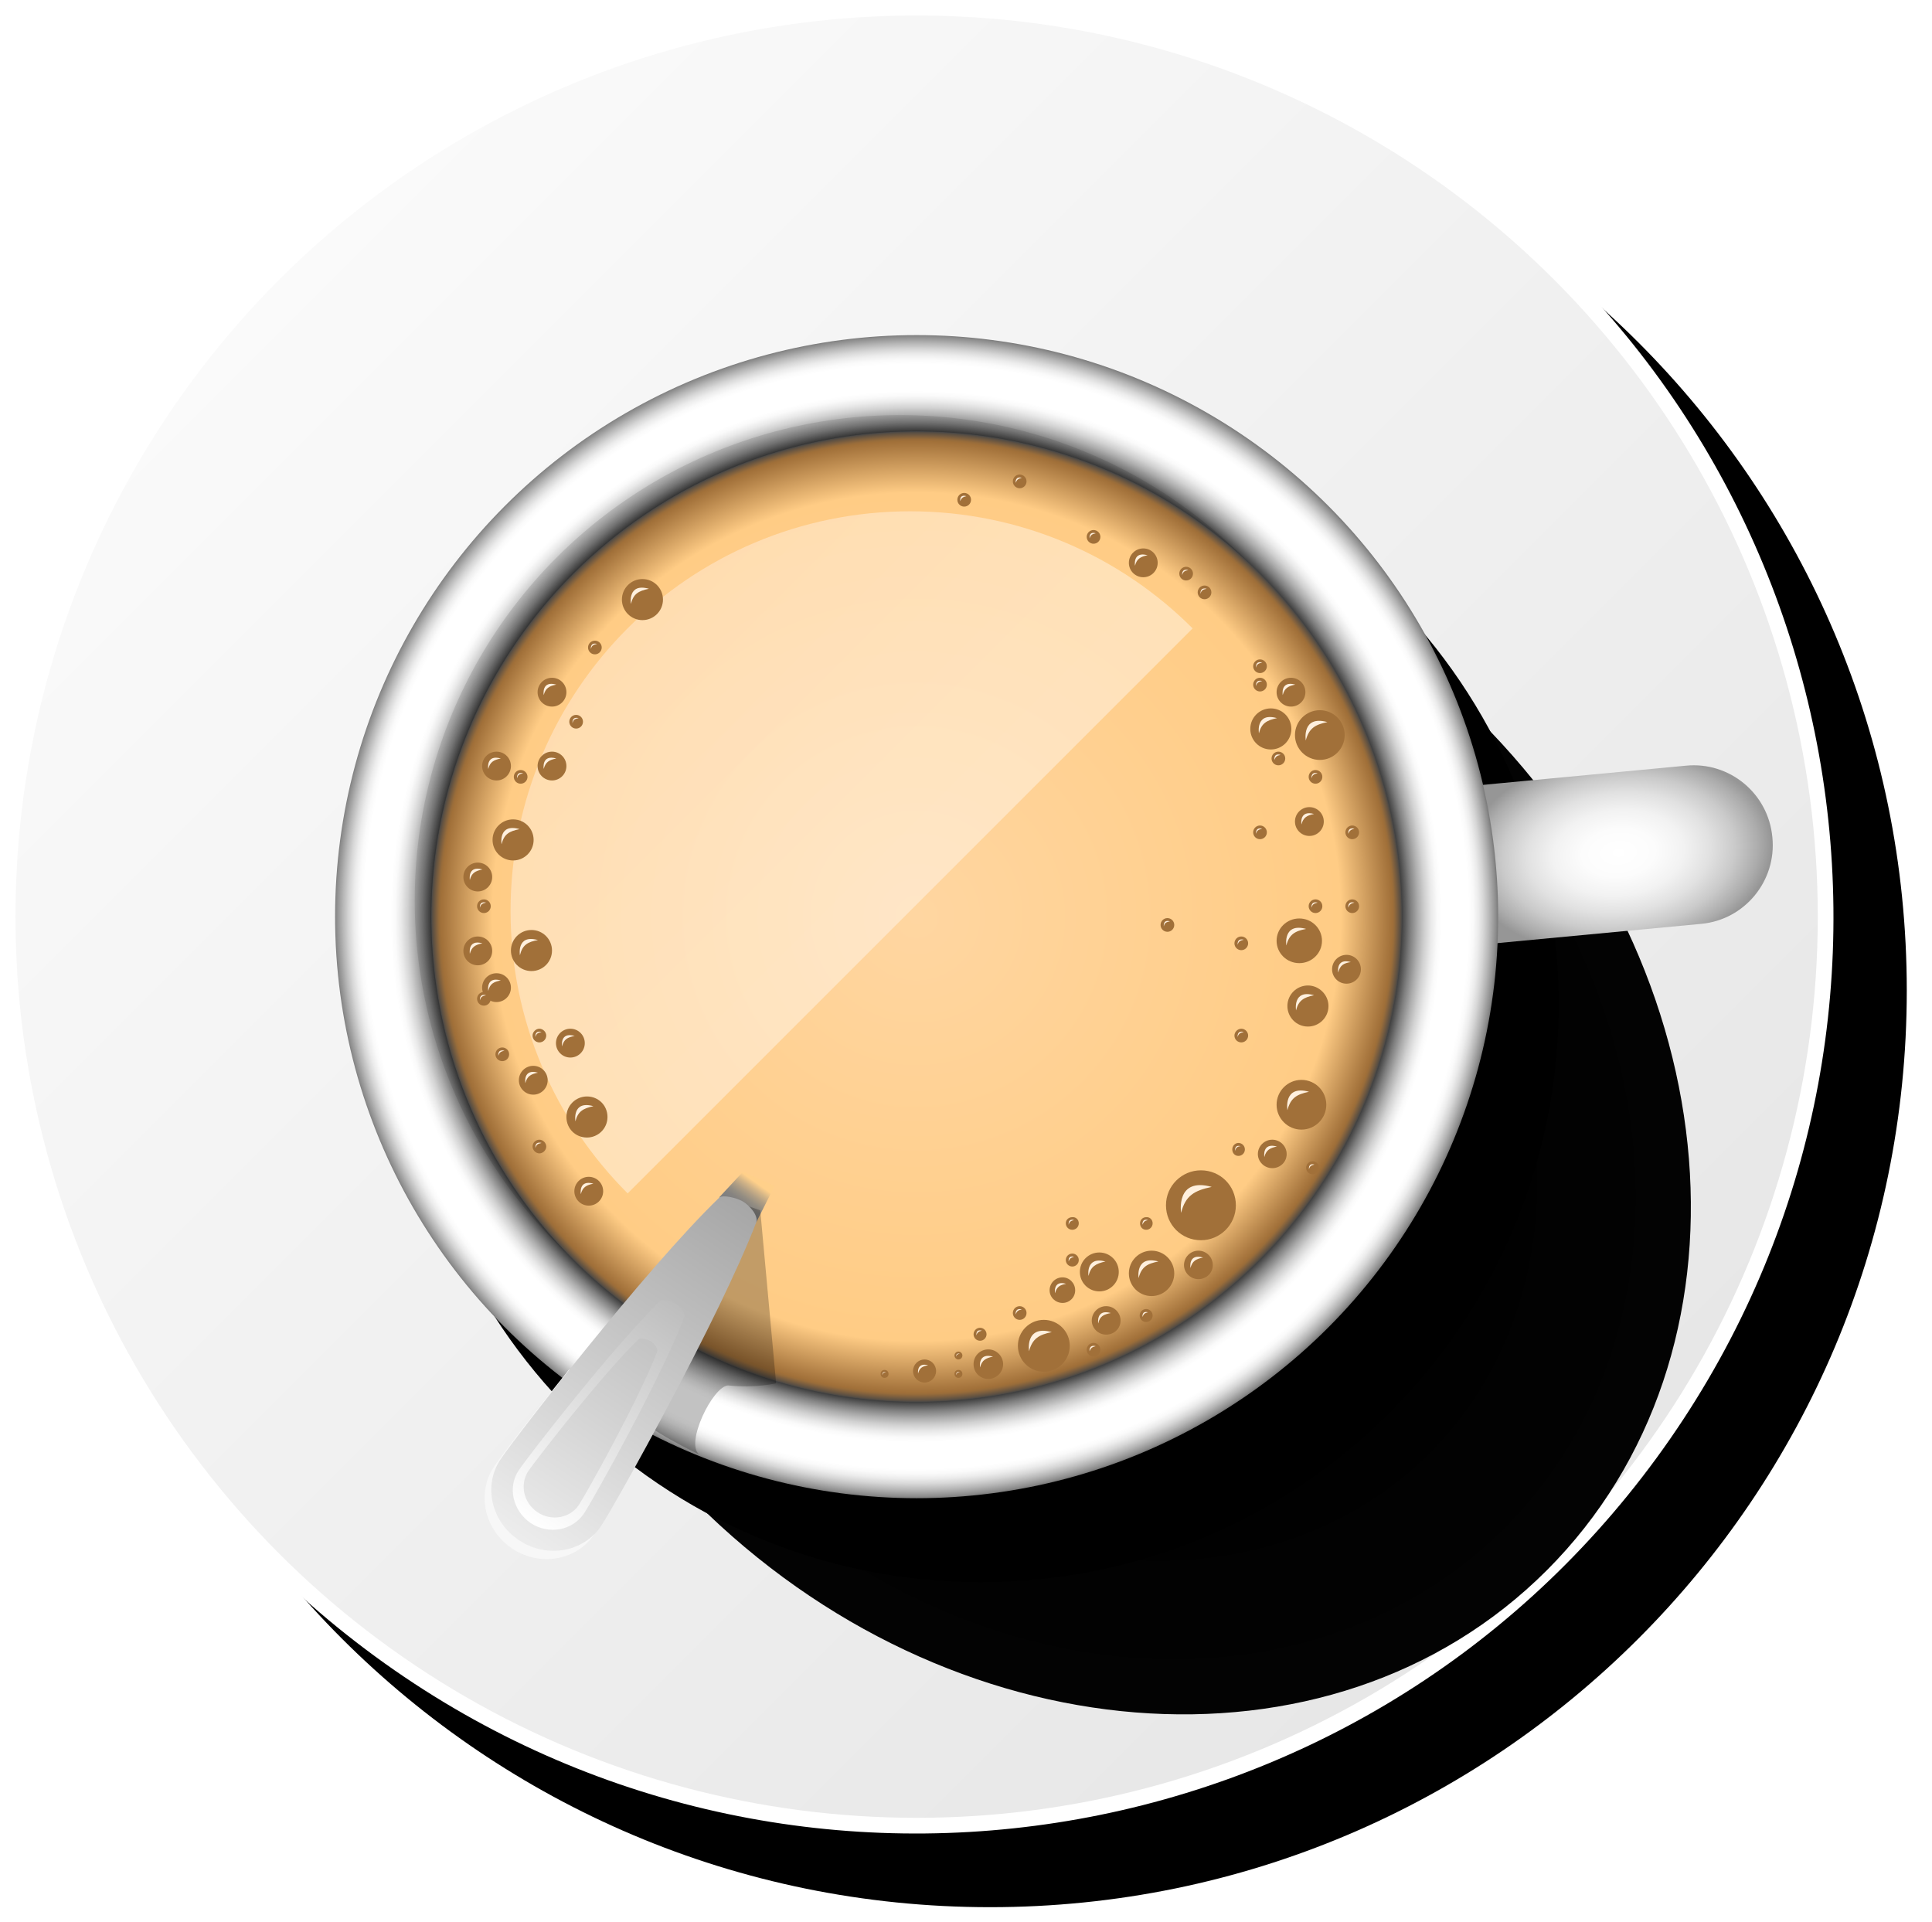 <?xml version="1.0" encoding="utf-8"?>
<!-- Generator: Adobe Illustrator 21.1.0, SVG Export Plug-In . SVG Version: 6.00 Build 0)  -->
<svg version="1.1" id="Layer_1" xmlns="http://www.w3.org/2000/svg" xmlns:xlink="http://www.w3.org/1999/xlink" x="0px" y="0px"
	 viewBox="0 0 536.2 533.5" style="enable-background:new 0 0 536.2 533.5;" xml:space="preserve">
<style type="text/css">
	.st0{filter:url(#Adobe_OpacityMaskFilter);}
	.st1{filter:url(#Adobe_OpacityMaskFilter_1_);}
	.st2{mask:url(#SVGID_1_);fill:url(#SVGID_2_);}
	.st3{filter:url(#Adobe_OpacityMaskFilter_2_);}
	.st4{filter:url(#Adobe_OpacityMaskFilter_3_);}
	.st5{mask:url(#SVGID_3_);fill:url(#SVGID_4_);}
	.st6{fill:url(#SVGID_5_);}
	.st7{fill:#FFFFFF;}
	.st8{fill:url(#SVGID_6_);}
	.st9{filter:url(#Adobe_OpacityMaskFilter_4_);}
	.st10{filter:url(#Adobe_OpacityMaskFilter_5_);}
	.st11{mask:url(#SVGID_7_);fill:url(#SVGID_8_);}
	.st12{filter:url(#Adobe_OpacityMaskFilter_6_);}
	.st13{filter:url(#Adobe_OpacityMaskFilter_7_);}
	.st14{mask:url(#SVGID_9_);fill:url(#SVGID_10_);}
	.st15{fill:url(#SVGID_11_);}
	.st16{filter:url(#Adobe_OpacityMaskFilter_8_);}
	.st17{filter:url(#Adobe_OpacityMaskFilter_9_);}
	.st18{mask:url(#SVGID_12_);fill:url(#SVGID_13_);}
	.st19{filter:url(#Adobe_OpacityMaskFilter_10_);}
	.st20{filter:url(#Adobe_OpacityMaskFilter_11_);}
	.st21{mask:url(#SVGID_14_);fill:url(#SVGID_15_);}
	.st22{fill:url(#SVGID_16_);}
	.st23{fill:url(#SVGID_17_);}
	.st24{filter:url(#Adobe_OpacityMaskFilter_12_);}
	.st25{filter:url(#Adobe_OpacityMaskFilter_13_);}
	.st26{clip-path:url(#SVGID_19_);mask:url(#SVGID_20_);fill:url(#SVGID_21_);}
	.st27{clip-path:url(#SVGID_19_);}
	.st28{filter:url(#Adobe_OpacityMaskFilter_14_);}
	.st29{filter:url(#Adobe_OpacityMaskFilter_15_);}
	.st30{mask:url(#SVGID_22_);fill:url(#SVGID_23_);}
	.st31{fill:url(#SVGID_24_);}
	.st32{fill:url(#SVGID_25_);}
	.st33{opacity:0.11;}
	.st34{fill:url(#SVGID_26_);}
	.st35{filter:url(#Adobe_OpacityMaskFilter_16_);}
	.st36{filter:url(#Adobe_OpacityMaskFilter_17_);}
	.st37{mask:url(#SVGID_27_);fill:url(#SVGID_28_);}
	.st38{opacity:0.41;fill:url(#SVGID_29_);}
	.st39{fill:#A17039;}
	.st40{fill:#FFF0DE;}
	.st41{fill:url(#SVGID_30_);}
	.st42{display:none;opacity:0.24;}
	.st43{opacity:0.24;}
	.st44{fill:#F7F7F7;}
	.st45{fill:url(#SVGID_31_);}
	.st46{fill:url(#SVGID_32_);}
</style>
<g>
	<g>
		<defs>
			<filter id="Adobe_OpacityMaskFilter" filterUnits="userSpaceOnUse" x="20.4" y="20.5" width="508.8" height="508.8">
				<feColorMatrix  type="matrix" values="1 0 0 0 0  0 1 0 0 0  0 0 1 0 0  0 0 0 1 0"/>
			</filter>
		</defs>
		<mask maskUnits="userSpaceOnUse" x="20.4" y="20.5" width="508.8" height="508.8" id="SVGID_1_">
			<g class="st0">
				<defs>
					<filter id="Adobe_OpacityMaskFilter_1_" filterUnits="userSpaceOnUse" x="20.4" y="20.5" width="508.8" height="508.8">
						<feFlood  style="flood-color:white;flood-opacity:1" result="back"/>
						<feBlend  in="SourceGraphic" in2="back" mode="normal"/>
					</filter>
				</defs>
				<mask maskUnits="userSpaceOnUse" x="20.4" y="20.5" width="508.8" height="508.8" id="SVGID_1_">
					<g class="st1">
					</g>
				</mask>
				
					<radialGradient id="SVGID_2_" cx="241.567" cy="239.304" r="203.418" gradientTransform="matrix(1.251 0 0 1.251 -27.293 -24.419)" gradientUnits="userSpaceOnUse">
					<stop  offset="0.921" style="stop-color:#FFFFFF"/>
					<stop  offset="0.924" style="stop-color:#ECECEC"/>
					<stop  offset="0.933" style="stop-color:#B5B5B5"/>
					<stop  offset="0.942" style="stop-color:#858585"/>
					<stop  offset="0.951" style="stop-color:#5C5C5C"/>
					<stop  offset="0.96" style="stop-color:#3B3B3B"/>
					<stop  offset="0.969" style="stop-color:#212121"/>
					<stop  offset="0.979" style="stop-color:#0E0E0E"/>
					<stop  offset="0.989" style="stop-color:#040404"/>
					<stop  offset="1" style="stop-color:#000000"/>
				</radialGradient>
				<path class="st2" d="M529.2,274.9c0,140.5-113.9,254.4-254.4,254.4c-140.5,0-254.4-113.9-254.4-254.4
					c0-140.5,113.9-254.4,254.4-254.4C415.3,20.5,529.2,134.4,529.2,274.9z"/>
			</g>
		</mask>
		<g>
			<defs>
				<filter id="Adobe_OpacityMaskFilter_2_" filterUnits="userSpaceOnUse" x="20.4" y="20.5" width="508.8" height="508.8">
					<feFlood  style="flood-color:white;flood-opacity:1" result="back"/>
					<feBlend  in="SourceGraphic" in2="back" mode="normal"/>
				</filter>
			</defs>
			<mask maskUnits="userSpaceOnUse" x="20.4" y="20.5" width="508.8" height="508.8" id="SVGID_3_">
				<g class="st3">
					<defs>
						<filter id="Adobe_OpacityMaskFilter_3_" filterUnits="userSpaceOnUse" x="20.4" y="20.5" width="508.8" height="508.8">
							<feFlood  style="flood-color:white;flood-opacity:1" result="back"/>
							<feBlend  in="SourceGraphic" in2="back" mode="normal"/>
						</filter>
					</defs>
					<mask maskUnits="userSpaceOnUse" x="20.4" y="20.5" width="508.8" height="508.8" id="SVGID_3_">
						<g class="st4">
						</g>
					</mask>
					
						<radialGradient id="SVGID_4_" cx="241.567" cy="239.304" r="203.418" gradientTransform="matrix(1.251 0 0 1.251 -27.293 -24.419)" gradientUnits="userSpaceOnUse">
						<stop  offset="0.921" style="stop-color:#FFFFFF"/>
						<stop  offset="0.924" style="stop-color:#ECECEC"/>
						<stop  offset="0.933" style="stop-color:#B5B5B5"/>
						<stop  offset="0.942" style="stop-color:#858585"/>
						<stop  offset="0.951" style="stop-color:#5C5C5C"/>
						<stop  offset="0.96" style="stop-color:#3B3B3B"/>
						<stop  offset="0.969" style="stop-color:#212121"/>
						<stop  offset="0.979" style="stop-color:#0E0E0E"/>
						<stop  offset="0.989" style="stop-color:#040404"/>
						<stop  offset="1" style="stop-color:#000000"/>
					</radialGradient>
					<path class="st5" d="M529.2,274.9c0,140.5-113.9,254.4-254.4,254.4c-140.5,0-254.4-113.9-254.4-254.4
						c0-140.5,113.9-254.4,254.4-254.4C415.3,20.5,529.2,134.4,529.2,274.9z"/>
				</g>
			</mask>
			
				<radialGradient id="SVGID_5_" cx="241.567" cy="239.304" r="203.418" gradientTransform="matrix(1.251 0 0 1.251 -27.293 -24.419)" gradientUnits="userSpaceOnUse">
				<stop  offset="0.921" style="stop-color:#000000"/>
				<stop  offset="0.926" style="stop-color:#000000"/>
				<stop  offset="1" style="stop-color:#000000"/>
			</radialGradient>
			<path class="st6" d="M529.2,274.9c0,140.5-113.9,254.4-254.4,254.4c-140.5,0-254.4-113.9-254.4-254.4
				c0-140.5,113.9-254.4,254.4-254.4C415.3,20.5,529.2,134.4,529.2,274.9z"/>
		</g>
		<path class="st7" d="M104.1,459.7c-113.4-83-138-242.2-55-355.6c83-113.4,242.2-138,355.6-55c113.4,83,138,242.2,55,355.6
			C376.7,518.1,217.5,542.7,104.1,459.7z"/>
		<linearGradient id="SVGID_6_" gradientUnits="userSpaceOnUse" x1="66.263" y1="66.305" x2="445.127" y2="445.168">
			<stop  offset="4.906870e-03" style="stop-color:#F5F5F5"/>
			<stop  offset="2.463050e-02" style="stop-color:#FAFAFA"/>
			<stop  offset="1" style="stop-color:#E6E6E6"/>
		</linearGradient>
		<circle class="st8" cx="254.4" cy="254.4" r="250.1"/>
		<defs>
			<filter id="Adobe_OpacityMaskFilter_4_" filterUnits="userSpaceOnUse" x="134.1" y="140.6" width="335.2" height="335.2">
				<feColorMatrix  type="matrix" values="1 0 0 0 0  0 1 0 0 0  0 0 1 0 0  0 0 0 1 0"/>
			</filter>
		</defs>
		<mask maskUnits="userSpaceOnUse" x="134.1" y="140.6" width="335.2" height="335.2" id="SVGID_7_">
			<g class="st9">
				<defs>
					<filter id="Adobe_OpacityMaskFilter_5_" filterUnits="userSpaceOnUse" x="134.1" y="140.6" width="335.2" height="335.2">
						<feFlood  style="flood-color:white;flood-opacity:1" result="back"/>
						<feBlend  in="SourceGraphic" in2="back" mode="normal"/>
					</filter>
				</defs>
				<mask maskUnits="userSpaceOnUse" x="134.1" y="140.6" width="335.2" height="335.2" id="SVGID_7_">
					<g class="st10">
					</g>
				</mask>
				
					<radialGradient id="SVGID_8_" cx="298.503" cy="96.64" r="120.094" gradientTransform="matrix(1.062 1.062 -0.905 0.905 72.016 -96.366)" gradientUnits="userSpaceOnUse">
					<stop  offset="0.207" style="stop-color:#FFFFFF"/>
					<stop  offset="0.343" style="stop-color:#D1D1D1"/>
					<stop  offset="0.794" style="stop-color:#3C3C3C"/>
					<stop  offset="0.99" style="stop-color:#000000"/>
				</radialGradient>
				<path class="st11" d="M429.3,435.8c-60,60-165.8,51.5-236.2-18.9c-70.5-70.5-79-176.2-19-236.2c60-60,165.8-51.5,236.2,18.9
					C480.8,270,489.3,375.8,429.3,435.8z"/>
			</g>
		</mask>
		<g>
			<defs>
				<filter id="Adobe_OpacityMaskFilter_6_" filterUnits="userSpaceOnUse" x="134.1" y="140.6" width="335.2" height="335.2">
					<feFlood  style="flood-color:white;flood-opacity:1" result="back"/>
					<feBlend  in="SourceGraphic" in2="back" mode="normal"/>
				</filter>
			</defs>
			<mask maskUnits="userSpaceOnUse" x="134.1" y="140.6" width="335.2" height="335.2" id="SVGID_9_">
				<g class="st12">
					<defs>
						<filter id="Adobe_OpacityMaskFilter_7_" filterUnits="userSpaceOnUse" x="134.1" y="140.6" width="335.2" height="335.2">
							<feFlood  style="flood-color:white;flood-opacity:1" result="back"/>
							<feBlend  in="SourceGraphic" in2="back" mode="normal"/>
						</filter>
					</defs>
					<mask maskUnits="userSpaceOnUse" x="134.1" y="140.6" width="335.2" height="335.2" id="SVGID_9_">
						<g class="st13">
						</g>
					</mask>
					
						<radialGradient id="SVGID_10_" cx="298.503" cy="96.64" r="120.094" gradientTransform="matrix(1.062 1.062 -0.905 0.905 72.016 -96.366)" gradientUnits="userSpaceOnUse">
						<stop  offset="0.502" style="stop-color:#FFFFFF"/>
						<stop  offset="0.596" style="stop-color:#FCFCFC"/>
						<stop  offset="0.662" style="stop-color:#F3F3F3"/>
						<stop  offset="0.72" style="stop-color:#E3E3E3"/>
						<stop  offset="0.773" style="stop-color:#CDCDCD"/>
						<stop  offset="0.823" style="stop-color:#B1B1B1"/>
						<stop  offset="0.871" style="stop-color:#8E8E8E"/>
						<stop  offset="0.916" style="stop-color:#646464"/>
						<stop  offset="0.959" style="stop-color:#353535"/>
						<stop  offset="1" style="stop-color:#000000"/>
					</radialGradient>
					<path class="st14" d="M429.3,435.8c-60,60-165.8,51.5-236.2-18.9c-70.5-70.5-79-176.2-19-236.2c60-60,165.8-51.5,236.2,18.9
						C480.8,270,489.3,375.8,429.3,435.8z"/>
				</g>
			</mask>
			
				<radialGradient id="SVGID_11_" cx="298.503" cy="96.64" r="120.094" gradientTransform="matrix(1.062 1.062 -0.905 0.905 72.016 -96.366)" gradientUnits="userSpaceOnUse">
				<stop  offset="0.502" style="stop-color:#000000"/>
				<stop  offset="0.991" style="stop-color:#030303"/>
				<stop  offset="1" style="stop-color:#030303"/>
			</radialGradient>
			<path class="st15" d="M429.3,435.8c-60,60-165.8,51.5-236.2-18.9c-70.5-70.5-79-176.2-19-236.2c60-60,165.8-51.5,236.2,18.9
				C480.8,270,489.3,375.8,429.3,435.8z"/>
		</g>
		<defs>
			<filter id="Adobe_OpacityMaskFilter_8_" filterUnits="userSpaceOnUse" x="111.9" y="118.4" width="320.7" height="320.7">
				<feColorMatrix  type="matrix" values="1 0 0 0 0  0 1 0 0 0  0 0 1 0 0  0 0 0 1 0"/>
			</filter>
		</defs>
		<mask maskUnits="userSpaceOnUse" x="111.9" y="118.4" width="320.7" height="320.7" id="SVGID_12_">
			<g class="st16">
				<defs>
					<filter id="Adobe_OpacityMaskFilter_9_" filterUnits="userSpaceOnUse" x="111.9" y="118.4" width="320.7" height="320.7">
						<feFlood  style="flood-color:white;flood-opacity:1" result="back"/>
						<feBlend  in="SourceGraphic" in2="back" mode="normal"/>
					</filter>
				</defs>
				<mask maskUnits="userSpaceOnUse" x="111.9" y="118.4" width="320.7" height="320.7" id="SVGID_12_">
					<g class="st17">
					</g>
				</mask>
				
					<radialGradient id="SVGID_13_" cx="231.036" cy="232.946" r="120.095" gradientTransform="matrix(1.335 0 0 1.335 -36.186 -32.278)" gradientUnits="userSpaceOnUse">
					<stop  offset="0.773" style="stop-color:#FFFFFF"/>
					<stop  offset="0.802" style="stop-color:#CECECE"/>
					<stop  offset="0.843" style="stop-color:#909090"/>
					<stop  offset="0.882" style="stop-color:#5D5D5D"/>
					<stop  offset="0.918" style="stop-color:#353535"/>
					<stop  offset="0.951" style="stop-color:#181818"/>
					<stop  offset="0.979" style="stop-color:#060606"/>
					<stop  offset="1" style="stop-color:#000000"/>
				</radialGradient>
				<path class="st18" d="M432.6,278.7c0,88.6-71.8,160.4-160.4,160.4c-88.6,0-160.3-71.8-160.3-160.4
					c0-88.6,71.8-160.3,160.3-160.3C360.9,118.4,432.6,190.2,432.6,278.7z"/>
			</g>
		</mask>
		<g>
			<defs>
				<filter id="Adobe_OpacityMaskFilter_10_" filterUnits="userSpaceOnUse" x="111.9" y="118.4" width="320.7" height="320.7">
					<feFlood  style="flood-color:white;flood-opacity:1" result="back"/>
					<feBlend  in="SourceGraphic" in2="back" mode="normal"/>
				</filter>
			</defs>
			<mask maskUnits="userSpaceOnUse" x="111.9" y="118.4" width="320.7" height="320.7" id="SVGID_14_">
				<g class="st19">
					<defs>
						<filter id="Adobe_OpacityMaskFilter_11_" filterUnits="userSpaceOnUse" x="111.9" y="118.4" width="320.7" height="320.7">
							<feFlood  style="flood-color:white;flood-opacity:1" result="back"/>
							<feBlend  in="SourceGraphic" in2="back" mode="normal"/>
						</filter>
					</defs>
					<mask maskUnits="userSpaceOnUse" x="111.9" y="118.4" width="320.7" height="320.7" id="SVGID_14_">
						<g class="st20">
						</g>
					</mask>
					
						<radialGradient id="SVGID_15_" cx="231.036" cy="232.946" r="120.095" gradientTransform="matrix(1.335 0 0 1.335 -36.186 -32.278)" gradientUnits="userSpaceOnUse">
						<stop  offset="0.877" style="stop-color:#FFFFFF"/>
						<stop  offset="0.893" style="stop-color:#CECECE"/>
						<stop  offset="0.915" style="stop-color:#909090"/>
						<stop  offset="0.936" style="stop-color:#5D5D5D"/>
						<stop  offset="0.955" style="stop-color:#353535"/>
						<stop  offset="0.973" style="stop-color:#181818"/>
						<stop  offset="0.989" style="stop-color:#060606"/>
						<stop  offset="1" style="stop-color:#000000"/>
					</radialGradient>
					<path class="st21" d="M432.6,278.7c0,88.6-71.8,160.4-160.4,160.4c-88.6,0-160.3-71.8-160.3-160.4
						c0-88.6,71.8-160.3,160.3-160.3C360.9,118.4,432.6,190.2,432.6,278.7z"/>
				</g>
			</mask>
			
				<radialGradient id="SVGID_16_" cx="231.036" cy="232.946" r="120.095" gradientTransform="matrix(1.335 0 0 1.335 -36.186 -32.278)" gradientUnits="userSpaceOnUse">
				<stop  offset="0.877" style="stop-color:#000000"/>
				<stop  offset="1" style="stop-color:#000000"/>
			</radialGradient>
			<path class="st22" d="M432.6,278.7c0,88.6-71.8,160.4-160.4,160.4c-88.6,0-160.3-71.8-160.3-160.4c0-88.6,71.8-160.3,160.3-160.3
				C360.9,118.4,432.6,190.2,432.6,278.7z"/>
		</g>
	</g>
	<g>
		
			<radialGradient id="SVGID_17_" cx="960.978" cy="4603.958" r="34.145" gradientTransform="matrix(1.245 -0.119 7.758293e-02 0.815 -1104.38 -3401.2)" gradientUnits="userSpaceOnUse">
			<stop  offset="0" style="stop-color:#FFFFFF"/>
			<stop  offset="0.238" style="stop-color:#FCFCFC"/>
			<stop  offset="0.426" style="stop-color:#F2F2F2"/>
			<stop  offset="0.597" style="stop-color:#E1E1E1"/>
			<stop  offset="0.758" style="stop-color:#CACACA"/>
			<stop  offset="0.91" style="stop-color:#ACACAC"/>
			<stop  offset="1" style="stop-color:#969696"/>
		</radialGradient>
		<path class="st23" d="M472.1,256.4l-63.5,6l-4.2-43.9l63.5-6c12.1-1.2,22.9,7.7,24,19.9l0,0C493.1,244.5,484.2,255.3,472.1,256.4z
			"/>
		<g>
			<defs>
				<path id="SVGID_18_" d="M109.8,415.6l41.3-56.5l35.6,26l-41.3,56.5c-5.2,7-15,8.6-22.1,3.4l-10.1-7.4
					C106.1,432.6,104.6,422.7,109.8,415.6z"/>
			</defs>
			<clipPath id="SVGID_19_">
				<use xlink:href="#SVGID_18_"  style="overflow:visible;"/>
			</clipPath>
			<defs>
				<filter id="Adobe_OpacityMaskFilter_12_" filterUnits="userSpaceOnUse" x="400.4" y="197.1" width="34.2" height="88.6">
					<feColorMatrix  type="matrix" values="1 0 0 0 0  0 1 0 0 0  0 0 1 0 0  0 0 0 1 0"/>
				</filter>
			</defs>
			<mask maskUnits="userSpaceOnUse" x="400.4" y="197.1" width="34.2" height="88.6" id="SVGID_20_">
				<g class="st24">
					<defs>
						<filter id="Adobe_OpacityMaskFilter_13_" filterUnits="userSpaceOnUse" x="400.4" y="197.1" width="34.2" height="88.6">
							<feFlood  style="flood-color:white;flood-opacity:1" result="back"/>
							<feBlend  in="SourceGraphic" in2="back" mode="normal"/>
						</filter>
					</defs>
					<mask maskUnits="userSpaceOnUse" x="400.4" y="197.1" width="34.2" height="88.6" id="SVGID_20_">
						<g class="st25">
						</g>
					</mask>
					
						<radialGradient id="SVGID_21_" cx="2303.589" cy="179.144" r="33.976" gradientTransform="matrix(0.487 -4.642493e-02 0.124 1.304 -727.61 114.804)" gradientUnits="userSpaceOnUse">
						<stop  offset="0" style="stop-color:#FFFFFF"/>
						<stop  offset="0.128" style="stop-color:#CECECE"/>
						<stop  offset="0.306" style="stop-color:#909090"/>
						<stop  offset="0.478" style="stop-color:#5D5D5D"/>
						<stop  offset="0.637" style="stop-color:#353535"/>
						<stop  offset="0.782" style="stop-color:#181818"/>
						<stop  offset="0.908" style="stop-color:#060606"/>
						<stop  offset="1" style="stop-color:#000000"/>
					</radialGradient>
					<path class="st26" d="M434,239.8c2.3,24.5-3.2,45-12.3,45.9c-9.1,0.9-18.5-18.3-20.8-42.7c-2.3-24.5,3.2-45,12.3-45.9
						C422.4,196.2,431.7,215.4,434,239.8z"/>
				</g>
			</mask>
			<g class="st27">
				<defs>
					<filter id="Adobe_OpacityMaskFilter_14_" filterUnits="userSpaceOnUse" x="400.4" y="197.1" width="34.2" height="88.6">
						<feFlood  style="flood-color:white;flood-opacity:1" result="back"/>
						<feBlend  in="SourceGraphic" in2="back" mode="normal"/>
					</filter>
				</defs>
				<mask maskUnits="userSpaceOnUse" x="400.4" y="197.1" width="34.2" height="88.6" id="SVGID_22_">
					<g class="st28">
						<defs>
							<filter id="Adobe_OpacityMaskFilter_15_" filterUnits="userSpaceOnUse" x="400.4" y="197.1" width="34.2" height="88.6">
								<feFlood  style="flood-color:white;flood-opacity:1" result="back"/>
								<feBlend  in="SourceGraphic" in2="back" mode="normal"/>
							</filter>
						</defs>
						<mask maskUnits="userSpaceOnUse" x="400.4" y="197.1" width="34.2" height="88.6" id="SVGID_22_">
							<g class="st29">
							</g>
						</mask>
						
							<radialGradient id="SVGID_23_" cx="2303.589" cy="179.144" r="33.976" gradientTransform="matrix(0.487 -4.642493e-02 0.124 1.304 -727.61 114.804)" gradientUnits="userSpaceOnUse">
							<stop  offset="0.586" style="stop-color:#FFFFFF"/>
							<stop  offset="0.634" style="stop-color:#FBFBFB"/>
							<stop  offset="0.685" style="stop-color:#EEEEEE"/>
							<stop  offset="0.738" style="stop-color:#D8D8D8"/>
							<stop  offset="0.793" style="stop-color:#B9B9B9"/>
							<stop  offset="0.849" style="stop-color:#929292"/>
							<stop  offset="0.905" style="stop-color:#626262"/>
							<stop  offset="0.962" style="stop-color:#2B2B2B"/>
							<stop  offset="1" style="stop-color:#000000"/>
						</radialGradient>
						<path class="st30" d="M434,239.8c2.3,24.5-3.2,45-12.3,45.9c-9.1,0.9-18.5-18.3-20.8-42.7c-2.3-24.5,3.2-45,12.3-45.9
							C422.4,196.2,431.7,215.4,434,239.8z"/>
					</g>
				</mask>
				
					<radialGradient id="SVGID_24_" cx="2303.589" cy="179.144" r="33.976" gradientTransform="matrix(0.487 -4.642493e-02 0.124 1.304 -727.61 114.804)" gradientUnits="userSpaceOnUse">
					<stop  offset="0.586" style="stop-color:#000000"/>
					<stop  offset="1" style="stop-color:#000000"/>
				</radialGradient>
				<path class="st31" d="M434,239.8c2.3,24.5-3.2,45-12.3,45.9c-9.1,0.9-18.5-18.3-20.8-42.7c-2.3-24.5,3.2-45,12.3-45.9
					C422.4,196.2,431.7,215.4,434,239.8z"/>
			</g>
		</g>
	</g>
	
		<radialGradient id="SVGID_25_" cx="88.444" cy="274.498" r="129.076" gradientTransform="matrix(0.884 -0.884 0.884 0.884 -66.562 89.906)" gradientUnits="userSpaceOnUse">
		<stop  offset="0" style="stop-color:#FFFFFF"/>
		<stop  offset="0.833" style="stop-color:#333333"/>
		<stop  offset="0.837" style="stop-color:#484848"/>
		<stop  offset="0.85" style="stop-color:#7F7F7F"/>
		<stop  offset="0.863" style="stop-color:#ADADAD"/>
		<stop  offset="0.875" style="stop-color:#D1D1D1"/>
		<stop  offset="0.886" style="stop-color:#EAEAEA"/>
		<stop  offset="0.896" style="stop-color:#FAFAFA"/>
		<stop  offset="0.904" style="stop-color:#FFFFFF"/>
		<stop  offset="0.95" style="stop-color:#FFFFFF"/>
		<stop  offset="0.958" style="stop-color:#FAFAFA"/>
		<stop  offset="0.967" style="stop-color:#ECECEC"/>
		<stop  offset="0.976" style="stop-color:#D6D6D6"/>
		<stop  offset="0.986" style="stop-color:#B6B6B6"/>
		<stop  offset="0.997" style="stop-color:#8D8D8D"/>
		<stop  offset="1" style="stop-color:#7D7D7D"/>
	</radialGradient>
	<circle class="st32" cx="254.4" cy="254.4" r="161.4"/>
	<ellipse class="st33" cx="249.8" cy="249.9" rx="134.7" ry="134.7"/>
	<radialGradient id="SVGID_26_" cx="254.388" cy="254.431" r="134.693" gradientUnits="userSpaceOnUse">
		<stop  offset="0" style="stop-color:#FFD6A1"/>
		<stop  offset="0.874" style="stop-color:#FFCC85"/>
		<stop  offset="0.98" style="stop-color:#A17039"/>
		<stop  offset="0.984" style="stop-color:#986C3A"/>
		<stop  offset="0.989" style="stop-color:#81613E"/>
		<stop  offset="0.997" style="stop-color:#5A4F43"/>
		<stop  offset="1" style="stop-color:#464646"/>
	</radialGradient>
	<ellipse class="st34" cx="254.4" cy="254.4" rx="134.7" ry="134.7"/>
	<g>
		<defs>
			<filter id="Adobe_OpacityMaskFilter_16_" filterUnits="userSpaceOnUse" x="141.7" y="141.9" width="189.3" height="189.3">
				<feFlood  style="flood-color:white;flood-opacity:1" result="back"/>
				<feBlend  in="SourceGraphic" in2="back" mode="normal"/>
			</filter>
		</defs>
		<mask maskUnits="userSpaceOnUse" x="141.7" y="141.9" width="189.3" height="189.3" id="SVGID_27_">
			<g class="st35">
				<defs>
					<filter id="Adobe_OpacityMaskFilter_17_" filterUnits="userSpaceOnUse" x="141.7" y="141.9" width="189.3" height="189.3">
						<feFlood  style="flood-color:white;flood-opacity:1" result="back"/>
						<feBlend  in="SourceGraphic" in2="back" mode="normal"/>
					</filter>
				</defs>
				<mask maskUnits="userSpaceOnUse" x="141.7" y="141.9" width="189.3" height="189.3" id="SVGID_27_">
					<g class="st36">
					</g>
				</mask>
				
					<linearGradient id="SVGID_28_" gradientUnits="userSpaceOnUse" x1="-142.235" y1="-167.922" x2="19.34" y2="-6.347" gradientTransform="matrix(-1 0 0 -1 190.815 165.363)">
					<stop  offset="0.256" style="stop-color:#000000"/>
					<stop  offset="0.407" style="stop-color:#030303"/>
					<stop  offset="0.507" style="stop-color:#0C0C0C"/>
					<stop  offset="0.592" style="stop-color:#1B1B1B"/>
					<stop  offset="0.67" style="stop-color:#303030"/>
					<stop  offset="0.741" style="stop-color:#4B4B4B"/>
					<stop  offset="0.809" style="stop-color:#6D6D6D"/>
					<stop  offset="0.873" style="stop-color:#969696"/>
					<stop  offset="0.935" style="stop-color:#C4C4C4"/>
					<stop  offset="0.992" style="stop-color:#F8F8F8"/>
					<stop  offset="1" style="stop-color:#FFFFFF"/>
				</linearGradient>
				<path class="st37" d="M331,174.4c-20.1-20.1-47.8-32.5-78.4-32.5c-61.2,0-110.9,49.6-110.9,110.9c0,30.6,12.4,58.3,32.5,78.4
					L331,174.4z"/>
			</g>
		</mask>
		
			<linearGradient id="SVGID_29_" gradientUnits="userSpaceOnUse" x1="-142.235" y1="-167.922" x2="19.34" y2="-6.347" gradientTransform="matrix(-1 0 0 -1 190.815 165.363)">
			<stop  offset="0.256" style="stop-color:#FFFFFF"/>
			<stop  offset="0.625" style="stop-color:#FFFDFC"/>
			<stop  offset="0.869" style="stop-color:#FFF8F3"/>
			<stop  offset="1" style="stop-color:#FFF3EB"/>
		</linearGradient>
		<path class="st38" d="M331,174.4c-20.1-20.1-47.8-32.5-78.4-32.5c-61.2,0-110.9,49.6-110.9,110.9c0,30.6,12.4,58.3,32.5,78.4
			L331,174.4z"/>
	</g>
	<g>
		<path class="st39" d="M343,334.5c0,5.4-4.4,9.7-9.7,9.7c-5.4,0-9.7-4.3-9.7-9.7c0-5.4,4.4-9.7,9.7-9.7
			C338.7,324.8,343,329.1,343,334.5z"/>
		<path class="st40" d="M327.8,336.6c0,0-1.6-10,8.5-7.2C331.5,330.4,329,331.8,327.8,336.6z"/>
		<g>
			<ellipse class="st39" cx="361.2" cy="306.6" rx="6.9" ry="6.9"/>
			<path class="st40" d="M357.3,308.1c0,0-1.2-7.1,6-5.1C359.9,303.7,358.2,304.7,357.3,308.1z"/>
		</g>
		<g>
			<circle class="st39" cx="366.3" cy="204" r="6.9"/>
			<path class="st40" d="M362.4,205.5c0,0-1.2-7.1,6-5.1C365,201.1,363.3,202.1,362.4,205.5z"/>
		</g>
		<g>
			<circle class="st39" cx="352.7" cy="202.3" r="5.7"/>
			<path class="st40" d="M349.4,203.5c0,0-1-5.9,5-4.2C351.6,199.9,350.1,200.7,349.4,203.5z"/>
		</g>
		<g>
			<path class="st39" d="M368.7,279.2c0,3.2-2.6,5.7-5.7,5.7c-3.2,0-5.7-2.6-5.7-5.7c0-3.2,2.6-5.7,5.7-5.7
				C366.1,273.5,368.7,276.1,368.7,279.2z"/>
			<path class="st40" d="M359.7,280.4c0,0-1-5.9,5-4.2C361.9,276.8,360.4,277.6,359.7,280.4z"/>
		</g>
		<g>
			<ellipse class="st39" cx="142.4" cy="233.1" rx="5.7" ry="5.7"/>
			<path class="st40" d="M139.2,234.3c0,0-1-5.9,5-4.2C141.3,230.7,139.9,231.5,139.2,234.3z"/>
		</g>
		<g>
			<circle class="st39" cx="147.5" cy="263.8" r="5.7"/>
			<path class="st40" d="M144.3,265.1c0,0-1-5.9,5-4.2C146.5,261.4,145,262.2,144.3,265.1z"/>
		</g>
		<g>
			<path class="st39" d="M168.6,310c0,3.2-2.6,5.7-5.7,5.7c-3.2,0-5.7-2.5-5.7-5.7c0-3.2,2.6-5.7,5.7-5.7
				C166.1,304.3,168.6,306.8,168.6,310z"/>
			<path class="st40" d="M159.7,311.2c0,0-1-5.9,5-4.2C161.9,307.6,160.4,308.4,159.7,311.2z"/>
		</g>
		<g>
			<ellipse class="st39" cx="178.3" cy="166.4" rx="5.7" ry="5.7"/>
			<path class="st40" d="M175.1,167.6c0,0-1-5.9,5-4.2C177.2,164,175.8,164.8,175.1,167.6z"/>
		</g>
		<g>
			<circle class="st39" cx="319.6" cy="353.4" r="6.3"/>
			<path class="st40" d="M316,354.7c0,0-1-6.4,5.5-4.6C318.4,350.7,316.8,351.6,316,354.7z"/>
		</g>
		<g>
			<ellipse class="st39" cx="360.6" cy="261.1" rx="6.3" ry="6.2"/>
			<path class="st40" d="M357,262.4c0,0-1-6.4,5.5-4.6C359.4,258.4,357.8,259.3,357,262.4z"/>
		</g>
		<g>
			<path class="st39" d="M336.6,351.1c0,2.2-1.8,3.9-4,3.9c-2.2,0-4-1.8-4-3.9c0-2.2,1.8-4,4-4C334.8,347.1,336.6,348.9,336.6,351.1
				z"/>
			<path class="st40" d="M330.4,351.9c0,0-0.7-4.1,3.5-2.9C331.9,349.4,330.9,350,330.4,351.9z"/>
		</g>
		<g>
			<path class="st39" d="M357.1,320.3c0,2.2-1.8,3.9-4,3.9c-2.2,0-4-1.8-4-3.9c0-2.2,1.8-4,4-4C355.3,316.3,357.1,318.1,357.1,320.3
				z"/>
			<path class="st40" d="M350.9,321.1c0,0-0.7-4.1,3.5-2.9C352.4,318.6,351.4,319.2,350.9,321.1z"/>
		</g>
		<g>
			<circle class="st39" cx="373.7" cy="269" r="4"/>
			<path class="st40" d="M371.4,269.9c0,0-0.7-4.1,3.5-2.9C372.9,267.3,371.9,267.9,371.4,269.9z"/>
		</g>
		<g>
			<circle class="st39" cx="363.4" cy="228" r="4"/>
			<path class="st40" d="M361.2,228.8c0,0-0.7-4.1,3.5-2.9C362.7,226.3,361.7,226.9,361.2,228.8z"/>
		</g>
		<g>
			<circle class="st39" cx="317.3" cy="156.2" r="4"/>
			<path class="st40" d="M315,157c0,0-0.7-4.1,3.5-2.9C316.5,154.5,315.5,155.1,315,157z"/>
		</g>
		<g>
			<circle class="st39" cx="153.2" cy="192.1" r="4"/>
			<path class="st40" d="M150.9,192.9c0,0-0.7-4.1,3.5-2.9C152.4,190.4,151.4,191,150.9,192.9z"/>
		</g>
		<g>
			<ellipse class="st39" cx="158.3" cy="289.5" rx="4" ry="4"/>
			<path class="st40" d="M156,290.4c0,0-0.7-4.1,3.5-2.9C157.5,287.9,156.5,288.4,156,290.4z"/>
		</g>
		<g>
			<ellipse class="st39" cx="132.6" cy="263.9" rx="4" ry="4"/>
			<path class="st40" d="M130.4,264.7c0,0-0.7-4.1,3.5-2.9C131.9,262.2,130.9,262.8,130.4,264.7z"/>
		</g>
		<g>
			<circle class="st39" cx="137.8" cy="212.6" r="4"/>
			<path class="st40" d="M135.5,213.4c0,0-0.7-4.1,3.5-2.9C137,210.9,136,211.5,135.5,213.4z"/>
		</g>
		<g>
			<circle class="st39" cx="358.3" cy="192.1" r="4"/>
			<path class="st40" d="M356,192.9c0,0-0.7-4.1,3.5-2.9C357.5,190.4,356.5,191,356,192.9z"/>
		</g>
		<g>
			<circle class="st39" cx="153.2" cy="212.6" r="4"/>
			<path class="st40" d="M150.9,213.4c0,0-0.7-4.1,3.5-2.9C152.4,210.9,151.4,211.5,150.9,213.4z"/>
		</g>
		<g>
			<circle class="st39" cx="132.6" cy="243.4" r="4"/>
			<path class="st40" d="M130.4,244.2c0,0-0.7-4.1,3.5-2.9C131.9,241.7,130.9,242.3,130.4,244.2z"/>
		</g>
		<g>
			<ellipse class="st39" cx="137.8" cy="274.1" rx="4" ry="4"/>
			<path class="st40" d="M135.5,275c0,0-0.7-4.1,3.5-2.9C137,272.5,136,273,135.5,275z"/>
		</g>
		<g>
			<circle class="st39" cx="148" cy="299.8" r="4"/>
			<path class="st40" d="M145.8,300.6c0,0-0.7-4.1,3.5-2.9C147.3,298.1,146.3,298.7,145.8,300.6z"/>
		</g>
		<g>
			<circle class="st39" cx="163.4" cy="330.6" r="4"/>
			<path class="st40" d="M161.2,331.4c0,0-0.7-4.1,3.5-2.9C162.7,328.9,161.7,329.5,161.2,331.4z"/>
		</g>
		<g>
			<circle class="st39" cx="289.7" cy="373.5" r="7.2"/>
			<path class="st40" d="M285.6,375c0,0-1.2-7.4,6.3-5.3C288.4,370.4,286.5,371.5,285.6,375z"/>
		</g>
		<g>
			<path class="st39" d="M298.4,358.1c0,2-1.6,3.5-3.5,3.5c-2,0-3.6-1.6-3.6-3.5c0-2,1.6-3.6,3.6-3.6
				C296.8,354.5,298.4,356.1,298.4,358.1z"/>
			<path class="st40" d="M292.8,358.9c0,0-0.6-3.7,3.1-2.6C294.2,356.6,293.3,357.1,292.8,358.9z"/>
		</g>
		<g>
			<ellipse class="st39" cx="305.1" cy="353" rx="5.4" ry="5.4"/>
			<path class="st40" d="M302.1,354.1c0,0-0.9-5.5,4.7-4C304.1,350.7,302.7,351.5,302.1,354.1z"/>
		</g>
		<g>
			<path class="st39" d="M278.4,378.6c0,2.2-1.8,4.1-4.1,4.1c-2.3,0-4.1-1.8-4.1-4.1c0-2.3,1.8-4.1,4.1-4.1
				C276.6,374.5,278.4,376.4,278.4,378.6z"/>
			<path class="st40" d="M272,379.5c0,0-0.7-4.2,3.6-3C273.6,376.9,272.5,377.5,272,379.5z"/>
		</g>
		<g>
			<ellipse class="st39" cx="272" cy="370.3" rx="1.8" ry="1.8"/>
			<path class="st40" d="M271,370.6c0,0-0.3-1.8,1.5-1.3C271.6,369.5,271.2,369.8,271,370.6z"/>
		</g>
		<g>
			<ellipse class="st39" cx="245.5" cy="381.3" rx="1.1" ry="1.1"/>
			<path class="st40" d="M244.9,381.6c0,0-0.2-1.1,1-0.8C245.3,380.9,245,381,244.9,381.6z"/>
		</g>
		<g>
			<path class="st39" d="M267.1,376.2c0,0.6-0.5,1.1-1.1,1.1c-0.6,0-1.1-0.5-1.1-1.1c0-0.6,0.5-1.1,1.1-1.1
				C266.6,375.1,267.1,375.6,267.1,376.2z"/>
			<path class="st40" d="M265.4,376.5c0,0-0.2-1.1,1-0.8C265.8,375.8,265.5,375.9,265.4,376.5z"/>
		</g>
		<g>
			<ellipse class="st39" cx="266" cy="381.3" rx="1.1" ry="1.1"/>
			<path class="st40" d="M265.4,381.6c0,0-0.2-1.1,1-0.8C265.8,380.9,265.5,381,265.4,381.6z"/>
		</g>
		<g>
			<path class="st39" d="M305.4,374.6c0,1.1-0.9,1.9-1.9,1.9c-1,0-1.9-0.8-1.9-1.9c0-1,0.8-1.9,1.9-1.9
				C304.6,372.7,305.4,373.6,305.4,374.6z"/>
			<path class="st40" d="M302.4,375c0,0-0.3-1.9,1.7-1.4C303.2,373.8,302.7,374.1,302.4,375z"/>
		</g>
		<g>
			<ellipse class="st39" cx="283" cy="364.4" rx="1.9" ry="1.9"/>
			<path class="st40" d="M281.9,364.8c0,0-0.3-1.9,1.7-1.4C282.7,363.6,282.2,363.8,281.9,364.8z"/>
		</g>
		<g>
			<ellipse class="st39" cx="134.3" cy="277.2" rx="1.9" ry="1.9"/>
			<path class="st40" d="M133.2,277.6c0,0-0.3-1.9,1.7-1.4C133.9,276.4,133.4,276.7,133.2,277.6z"/>
		</g>
		<g>
			<circle class="st39" cx="144.5" cy="215.6" r="1.9"/>
			<path class="st40" d="M143.5,216c0,0-0.3-1.9,1.7-1.4C144.2,214.8,143.7,215.1,143.5,216z"/>
		</g>
		<g>
			<circle class="st39" cx="159.9" cy="200.3" r="1.9"/>
			<path class="st40" d="M158.9,200.7c0,0-0.3-1.9,1.7-1.4C159.6,199.5,159.1,199.7,158.9,200.7z"/>
		</g>
		<g>
			<circle class="st39" cx="134.3" cy="251.5" r="1.9"/>
			<path class="st40" d="M133.2,251.9c0,0-0.3-1.9,1.7-1.4C133.9,250.7,133.4,251,133.2,251.9z"/>
		</g>
		<g>
			<path class="st39" d="M151.6,318.2c0,1-0.9,1.9-1.9,1.9c-1,0-1.9-0.9-1.9-1.9c0-1.1,0.9-1.9,1.9-1.9
				C150.7,316.3,151.6,317.2,151.6,318.2z"/>
			<path class="st40" d="M148.6,318.6c0,0-0.3-1.9,1.7-1.4C149.3,317.4,148.8,317.7,148.6,318.6z"/>
		</g>
		<g>
			<path class="st39" d="M151.6,287.4c0,1.1-0.9,1.9-1.9,1.9c-1,0-1.9-0.8-1.9-1.9c0-1,0.9-1.9,1.9-1.9
				C150.7,285.5,151.6,286.4,151.6,287.4z"/>
			<path class="st40" d="M148.6,287.8c0,0-0.3-1.9,1.7-1.4C149.3,286.6,148.8,286.9,148.6,287.8z"/>
		</g>
		<g>
			<ellipse class="st39" cx="139.4" cy="292.6" rx="1.9" ry="1.9"/>
			<path class="st40" d="M138.3,293c0,0-0.3-1.9,1.7-1.4C139.1,291.8,138.6,292,138.3,293z"/>
		</g>
		<g>
			<circle class="st39" cx="165.1" cy="179.7" r="1.9"/>
			<path class="st40" d="M164,180.1c0,0-0.3-1.9,1.7-1.4C164.7,178.9,164.2,179.2,164,180.1z"/>
		</g>
		<g>
			<ellipse class="st39" cx="267.6" cy="138.7" rx="1.9" ry="1.9"/>
			<path class="st40" d="M266.5,139.1c0,0-0.3-2,1.7-1.4C267.3,137.9,266.8,138.2,266.5,139.1z"/>
		</g>
		<g>
			<circle class="st39" cx="283" cy="133.6" r="1.9"/>
			<path class="st40" d="M281.9,134c0,0-0.3-1.9,1.7-1.4C282.7,132.8,282.2,133.1,281.9,134z"/>
		</g>
		<g>
			<circle class="st39" cx="349.7" cy="184.9" r="1.9"/>
			<path class="st40" d="M348.6,185.3c0,0-0.3-2,1.7-1.4C349.3,184.1,348.8,184.3,348.6,185.3z"/>
		</g>
		<g>
			<circle class="st39" cx="365.1" cy="215.6" r="1.9"/>
			<path class="st40" d="M364,216c0,0-0.3-1.9,1.7-1.4C364.7,214.8,364.2,215.1,364,216z"/>
		</g>
		<g>
			<ellipse class="st39" cx="349.7" cy="190" rx="1.9" ry="1.9"/>
			<path class="st40" d="M348.6,190.4c0,0-0.3-1.9,1.7-1.4C349.3,189.2,348.8,189.5,348.6,190.4z"/>
		</g>
		<g>
			<circle class="st39" cx="329.2" cy="159.2" r="1.9"/>
			<path class="st40" d="M328.1,159.6c0,0-0.3-1.9,1.7-1.4C328.8,158.4,328.3,158.7,328.1,159.6z"/>
		</g>
		<g>
			<ellipse class="st39" cx="303.5" cy="149" rx="1.9" ry="1.9"/>
			<path class="st40" d="M302.4,149.4c0,0-0.3-2,1.7-1.4C303.2,148.2,302.7,148.4,302.4,149.4z"/>
		</g>
		<g>
			<circle class="st39" cx="375.3" cy="231" r="1.9"/>
			<path class="st40" d="M374.2,231.4c0,0-0.3-1.9,1.7-1.4C375,230.2,374.5,230.5,374.2,231.4z"/>
		</g>
		<g>
			<circle class="st39" cx="354.8" cy="210.5" r="1.9"/>
			<path class="st40" d="M353.7,210.9c0,0-0.3-2,1.7-1.4C354.4,209.7,354,210,353.7,210.9z"/>
		</g>
		<g>
			<circle class="st39" cx="375.3" cy="251.5" r="1.9"/>
			<path class="st40" d="M374.2,251.9c0,0-0.3-1.9,1.7-1.4C375,250.7,374.5,251,374.2,251.9z"/>
		</g>
		<g>
			<ellipse class="st39" cx="334.3" cy="164.4" rx="1.9" ry="1.9"/>
			<path class="st40" d="M333.2,164.8c0,0-0.3-1.9,1.7-1.4C333.9,163.6,333.4,163.8,333.2,164.8z"/>
		</g>
		<g>
			<ellipse class="st39" cx="349.7" cy="231" rx="1.9" ry="1.9"/>
			<path class="st40" d="M348.6,231.4c0,0-0.3-1.9,1.7-1.4C349.3,230.2,348.8,230.5,348.6,231.4z"/>
		</g>
		<g>
			<circle class="st39" cx="365.1" cy="251.5" r="1.9"/>
			<path class="st40" d="M364,251.9c0,0-0.3-1.9,1.7-1.4C364.7,250.7,364.2,251,364,251.9z"/>
		</g>
		<g>
			<ellipse class="st39" cx="324" cy="256.7" rx="1.9" ry="1.9"/>
			<path class="st40" d="M323,257.1c0,0-0.3-2,1.7-1.4C323.7,255.9,323.2,256.1,323,257.1z"/>
		</g>
		<g>
			<circle class="st39" cx="344.5" cy="261.8" r="1.9"/>
			<path class="st40" d="M343.5,262.2c0,0-0.3-1.9,1.7-1.4C344.2,261,343.7,261.3,343.5,262.2z"/>
		</g>
		<g>
			<path class="st39" d="M346.4,287.4c0,1.1-0.9,1.9-1.9,1.9c-1,0-1.9-0.8-1.9-1.9c0-1,0.9-1.9,1.9-1.9
				C345.6,285.5,346.4,286.4,346.4,287.4z"/>
			<path class="st40" d="M343.5,287.8c0,0-0.3-1.9,1.7-1.4C344.2,286.6,343.7,286.9,343.5,287.8z"/>
		</g>
		<g>
			<path class="st39" d="M319.9,339.5c0,1-0.8,1.8-1.8,1.8c-1,0-1.7-0.8-1.7-1.8c0-1,0.8-1.7,1.7-1.7
				C319.1,337.7,319.9,338.5,319.9,339.5z"/>
			<path class="st40" d="M317.1,339.9c0,0-0.3-1.8,1.5-1.3C317.8,338.8,317.4,339,317.1,339.9z"/>
		</g>
		<g>
			<ellipse class="st39" cx="318.1" cy="365.1" rx="1.8" ry="1.8"/>
			<path class="st40" d="M317.1,365.5c0,0-0.3-1.8,1.5-1.3C317.8,364.4,317.4,364.6,317.1,365.5z"/>
		</g>
		<g>
			<path class="st39" d="M345.5,319c0,1-0.8,1.8-1.8,1.8c-1,0-1.7-0.8-1.7-1.8c0-1,0.8-1.8,1.7-1.8C344.7,317.2,345.5,318,345.5,319
				z"/>
			<path class="st40" d="M342.8,319.4c0,0-0.3-1.8,1.5-1.3C343.4,318.2,343,318.5,342.8,319.4z"/>
		</g>
		<g>
			<circle class="st39" cx="364.3" cy="324.1" r="1.8"/>
			<path class="st40" d="M363.3,324.5c0,0-0.3-1.8,1.5-1.3C364,323.4,363.5,323.6,363.3,324.5z"/>
		</g>
		<g>
			<path class="st39" d="M299.4,339.5c0,1-0.8,1.8-1.8,1.8c-1,0-1.8-0.8-1.8-1.8c0-1,0.8-1.7,1.8-1.7
				C298.6,337.7,299.4,338.5,299.4,339.5z"/>
			<path class="st40" d="M296.6,339.9c0,0-0.3-1.8,1.5-1.3C297.3,338.8,296.8,339,296.6,339.9z"/>
		</g>
		<g>
			<circle class="st39" cx="297.6" cy="349.7" r="1.8"/>
			<path class="st40" d="M296.6,350.1c0,0-0.3-1.8,1.5-1.3C297.3,349,296.8,349.3,296.6,350.1z"/>
		</g>
		<g>
			<circle class="st39" cx="256.6" cy="380.5" r="3.2"/>
			<path class="st40" d="M254.8,381.2c0,0-0.5-3.2,2.8-2.3C256,379.2,255.2,379.6,254.8,381.2z"/>
		</g>
		<g>
			<path class="st39" d="M311,366.5c0,2.2-1.8,3.9-4,3.9c-2.2,0-4-1.8-4-3.9c0-2.2,1.8-4,4-4C309.2,362.5,311,364.3,311,366.5z"/>
			<path class="st40" d="M304.8,367.3c0,0-0.7-4.1,3.5-2.9C306.3,364.8,305.2,365.3,304.8,367.3z"/>
		</g>
	</g>
	<g>
		
			<linearGradient id="SVGID_30_" gradientUnits="userSpaceOnUse" x1="-469.426" y1="656.579" x2="-475.725" y2="662.475" gradientTransform="matrix(-0.98 0.2 -0.2 -0.98 -123.412 1071.704)">
			<stop  offset="0" style="stop-color:#808080"/>
			<stop  offset="0.132" style="stop-color:#868380"/>
			<stop  offset="0.3" style="stop-color:#958E82"/>
			<stop  offset="0.489" style="stop-color:#B09E84"/>
			<stop  offset="0.69" style="stop-color:#D4B587"/>
			<stop  offset="0.888" style="stop-color:#FFD08A"/>
		</linearGradient>
		<polygon class="st41" points="199.6,332.3 206.2,325.2 215,329.1 209.9,339.2 		"/>
		<path class="st42" d="M146.3,377.6c0,0,13.2,10.4,17.5,10.5c7.5-9.9,40.9-50.7,40.9-50.7l-5.2-5.1l-45,17.4c0,0,1.2,5.6,5.3,12.2
			C161.7,365.6,150.8,380,146.3,377.6z"/>
		<path class="st43" d="M194.1,403.7c0,0-15.2-7.2-17.2-11c5.5-11.1,27.2-59.2,27.2-59.2l6.9,2.4l4.4,48c0,0-5.5,1.4-13.3,0.6
			C197.9,384.6,190,400.7,194.1,403.7z"/>
		<path class="st44" d="M142.2,429.8c7.7,5.1,17.9,3.3,22.8-4.1c1.5-2.3,7.4-12.6,14.5-25.7l-16.7,3.4l-4.8-23.4
			c-10.7,13.3-19.3,24.6-21,27.2C132.2,414.6,134.5,424.7,142.2,429.8z"/>
		
			<linearGradient id="SVGID_31_" gradientUnits="userSpaceOnUse" x1="-471.623" y1="657.198" x2="-389.997" y2="577.495" gradientTransform="matrix(-0.98 0.2 -0.2 -0.98 -123.412 1071.704)">
			<stop  offset="0" style="stop-color:#A6A6A6"/>
			<stop  offset="1" style="stop-color:#EDEDED"/>
		</linearGradient>
		<path class="st45" d="M144.1,427.5c7.7,5.1,17.9,3.3,22.8-4.1c3.7-5.6,32.8-57.6,43-84.2c0.6-1.9-1.9-4.7-3.8-5.8
			c-1.8-1-5.5-1.9-6.5-1c-20.5,19.8-56.9,66.9-60.6,72.5C134,412.2,136.3,422.4,144.1,427.5z"/>
		
			<linearGradient id="SVGID_32_" gradientUnits="userSpaceOnUse" x1="-447.184" y1="633.321" x2="-394.378" y2="581.759" gradientTransform="matrix(-0.98 0.2 -0.2 -0.98 -123.412 1071.704)">
			<stop  offset="0" style="stop-color:#BDBDBD"/>
			<stop  offset="1" style="stop-color:#FFFFFF"/>
		</linearGradient>
		<path class="st46" d="M144,408c2.4-3.6,26-34.1,39.2-46.9c0.7-0.6,3.1,0,4.2,0.7c1.2,0.7,2.9,2.5,2.5,3.8
			c-6.6,17.2-25.4,50.8-27.8,54.4c-3.2,4.8-9.8,6-14.8,2.7C142.3,419.3,140.8,412.7,144,408z M149.2,419.7c3.9,2.6,9.1,1.6,11.5-2.1
			c1.9-2.9,16.6-29.1,21.7-42.5c0.3-0.9-1-2.4-1.9-2.9c-0.9-0.5-2.8-1-3.3-0.5c-10.3,10-28.7,33.8-30.6,36.6
			C144.2,412,145.3,417.1,149.2,419.7z"/>
	</g>
</g>
</svg>
